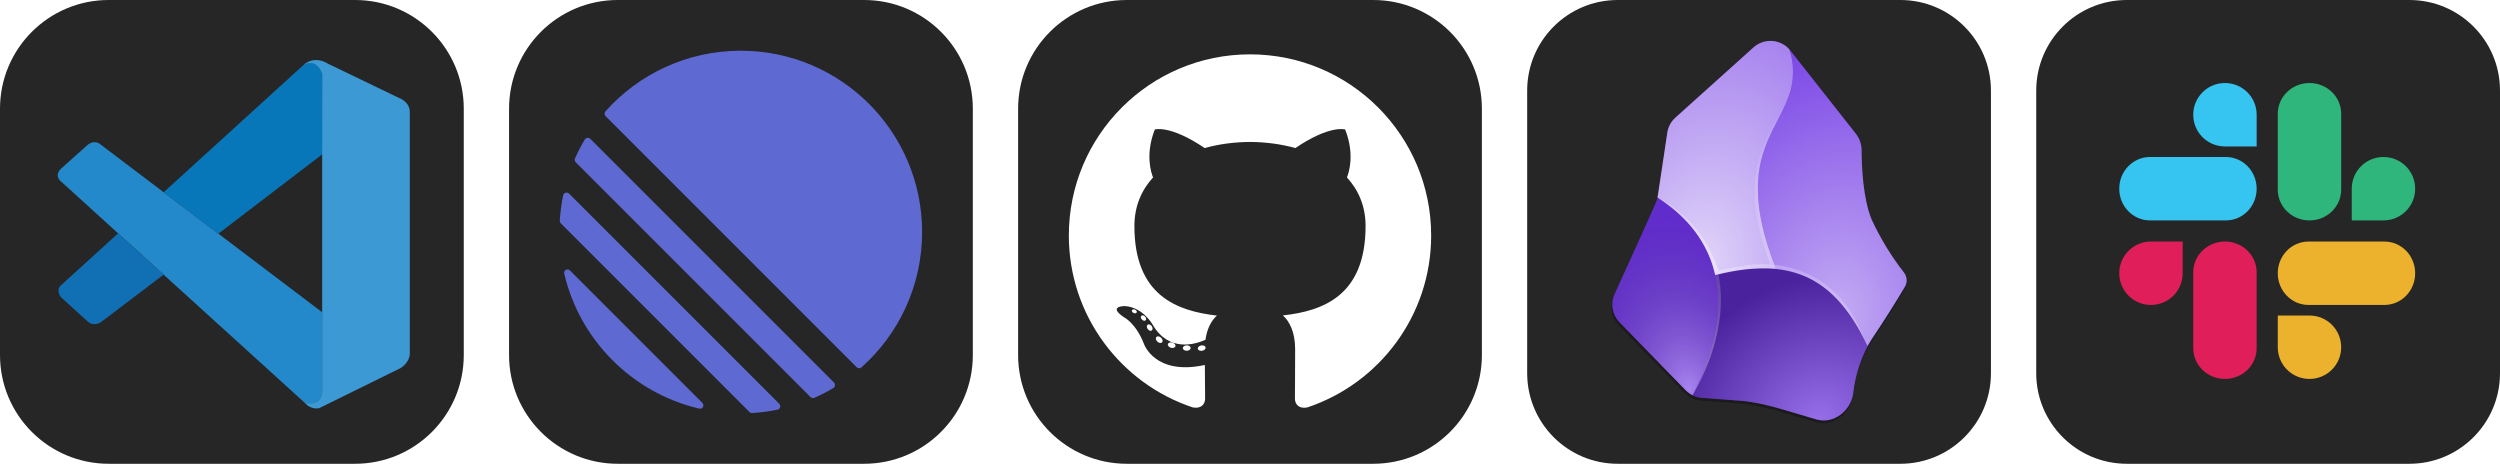 <svg width="1380" height="256" viewBox="0 0 1380 256" fill="none" xmlns="http://www.w3.org/2000/svg">
<g clip-path="url(#clip0_108_53)">
<path d="M196 0H60C26.863 0 0 26.863 0 60V196C0 229.137 26.863 256 60 256H196C229.137 256 256 229.137 256 196V60C256 26.863 229.137 0 196 0Z" fill="#262626"/>
<path d="M33.716 100.208C33.716 100.208 28.981 96.795 34.663 92.238L47.899 80.402C47.899 80.402 51.687 76.417 55.691 79.889L177.84 172.368V216.714C177.84 216.714 177.781 223.678 168.844 222.908L33.716 100.208Z" fill="#2489CA"/>
<path d="M65.2 128.792L33.716 157.415C33.716 157.415 30.48 159.822 33.716 164.123L48.333 177.418C48.333 177.418 51.805 181.147 56.934 176.905L90.312 151.596L65.2 128.792Z" fill="#1070B3"/>
<path d="M120.474 129.029L178.215 84.939L177.84 40.83C177.84 40.83 175.374 31.203 167.148 36.214L90.312 106.145L120.474 129.029Z" fill="#0877B9"/>
<path d="M168.844 222.968C172.198 226.4 176.262 225.276 176.262 225.276L221.259 203.103C227.019 199.177 226.21 194.305 226.21 194.305V61.898C226.21 56.079 220.252 54.067 220.252 54.067L181.253 35.267C172.731 30 167.148 36.214 167.148 36.214C167.148 36.214 174.328 31.046 177.84 40.83V215.905C177.84 217.109 177.583 218.292 177.071 219.358C176.045 221.429 173.816 223.362 168.47 222.553L168.844 222.968Z" fill="#3C99D4"/>
</g>
<path d="M477 0H341C307.863 0 281 26.863 281 60V196C281 229.137 307.863 256 341 256H477C510.137 256 537 229.137 537 196V60C537 26.863 510.137 0 477 0Z" fill="#262626"/>
<path d="M311.451 151.046C311.006 149.149 313.266 147.954 314.644 149.332L387.668 222.356C389.046 223.734 387.851 225.994 385.954 225.549C349.103 216.904 320.096 187.897 311.451 151.046ZM309.004 121.778C308.968 122.345 309.182 122.898 309.583 123.299L413.701 227.417C414.102 227.818 414.655 228.032 415.222 227.996C419.96 227.701 424.609 227.076 429.147 226.144C430.676 225.83 431.207 223.952 430.103 222.848L314.152 106.897C313.048 105.793 311.17 106.324 310.856 107.853C309.924 112.391 309.299 117.04 309.004 121.778ZM317.422 87.411C317.089 88.158 317.258 89.032 317.837 89.611L447.389 219.163C447.968 219.742 448.842 219.911 449.589 219.578C453.161 217.987 456.623 216.193 459.96 214.21C461.064 213.554 461.235 212.037 460.327 211.129L325.871 76.673C324.963 75.765 323.446 75.936 322.79 77.04C320.807 80.377 319.013 83.839 317.422 87.411ZM334.317 64.148C333.577 63.408 333.531 62.221 334.229 61.44C352.559 40.919 379.223 28 408.904 28C464.185 28 509 72.815 509 128.096C509 157.777 496.081 184.441 475.56 202.771C474.78 203.469 473.592 203.423 472.852 202.683L334.317 64.148Z" fill="#5E6AD2"/>
<g clip-path="url(#clip1_108_53)">
<path d="M758 0H622C588.863 0 562 26.863 562 60V196C562 229.137 588.863 256 622 256H758C791.137 256 818 229.137 818 196V60C818 26.863 791.137 0 758 0Z" fill="#262626"/>
<path d="M690.001 30C634.779 30 590 74.771 590 130.001C590 174.184 618.653 211.668 658.387 224.891C663.384 225.817 665.219 222.722 665.219 220.081C665.219 217.696 665.126 209.819 665.083 201.463C637.263 207.512 631.393 189.664 631.393 189.664C626.844 178.105 620.289 175.032 620.289 175.032C611.216 168.825 620.973 168.953 620.973 168.953C631.015 169.658 636.303 179.258 636.303 179.258C645.222 194.546 659.696 190.126 665.403 187.571C666.301 181.107 668.892 176.696 671.752 174.199C649.54 171.67 626.191 163.095 626.191 124.778C626.191 113.86 630.098 104.939 636.495 97.936C635.456 95.418 632.034 85.246 637.464 71.472C637.464 71.472 645.861 68.784 664.971 81.723C672.948 79.507 681.502 78.396 690.001 78.358C698.499 78.396 707.061 79.507 715.052 81.723C734.139 68.784 742.525 71.472 742.525 71.472C747.968 85.246 744.544 95.418 743.505 97.936C749.917 104.939 753.797 113.86 753.797 124.778C753.797 163.187 730.403 171.644 708.135 174.119C711.722 177.223 714.918 183.308 714.918 192.638C714.918 206.018 714.802 216.787 714.802 220.081C714.802 222.742 716.602 225.86 721.671 224.878C761.383 211.64 790 174.169 790 130.001C790 74.771 745.227 30 690.001 30ZM627.454 172.453C627.233 172.95 626.452 173.099 625.74 172.758C625.014 172.432 624.607 171.754 624.842 171.256C625.057 170.744 625.841 170.602 626.564 170.945C627.291 171.271 627.705 171.955 627.454 172.453ZM632.372 176.842C631.896 177.285 630.963 177.079 630.331 176.38C629.677 175.683 629.554 174.751 630.038 174.302C630.529 173.86 631.434 174.067 632.089 174.764C632.743 175.47 632.871 176.395 632.372 176.842ZM635.747 182.458C635.134 182.884 634.132 182.485 633.513 181.595C632.9 180.706 632.9 179.64 633.526 179.212C634.147 178.785 635.134 179.169 635.762 180.052C636.373 180.956 636.373 182.023 635.747 182.458ZM641.454 188.962C640.906 189.566 639.739 189.404 638.884 188.579C638.01 187.773 637.766 186.629 638.316 186.024C638.871 185.418 640.045 185.589 640.906 186.407C641.774 187.211 642.039 188.364 641.454 188.962ZM648.83 191.157C648.588 191.941 647.464 192.297 646.331 191.964C645.2 191.621 644.46 190.704 644.688 189.912C644.924 189.124 646.053 188.753 647.194 189.109C648.323 189.45 649.065 190.361 648.83 191.157ZM657.224 192.089C657.252 192.913 656.292 193.597 655.103 193.612C653.907 193.639 652.94 192.971 652.927 192.16C652.927 191.327 653.866 190.65 655.062 190.63C656.251 190.607 657.224 191.269 657.224 192.089ZM665.47 191.773C665.613 192.577 664.787 193.404 663.606 193.624C662.445 193.836 661.37 193.339 661.223 192.541C661.079 191.716 661.92 190.89 663.079 190.676C664.262 190.471 665.32 190.955 665.47 191.773Z" fill="white"/>
</g>
<g clip-path="url(#clip2_108_53)">
<path d="M1049 0H893C865.386 0 843 22.386 843 50V206C843 233.614 865.386 256 893 256H1049C1076.61 256 1099 233.614 1099 206V50C1099 22.386 1076.61 0 1049 0Z" fill="#262626"/>
<g filter="url(#filter0_f_108_53)">
<path d="M1022.6 218.75C1021.3 228.25 1011.95 235.7 1002.6 233.1C989.35 229.5 974 223.8 960.2 222.75L939 221.15C935.594 220.91 932.394 219.434 930 217L893.5 179.6C891.561 177.608 890.267 175.078 889.786 172.341C889.304 169.603 889.658 166.784 890.8 164.25C890.8 164.25 913.3 114.95 914.2 112.4C915 109.85 918.1 87.45 919.9 75.45C920.405 72.264 921.994 69.349 924.4 67.2L967.5 28.6C968.92 27.326 970.585 26.356 972.394 25.749C974.202 25.142 976.116 24.911 978.017 25.07C979.918 25.23 981.766 25.776 983.448 26.675C985.131 27.574 986.612 28.808 987.8 30.3L1024.1 76.1C1026.13 78.716 1027.22 81.939 1027.2 85.25C1027.2 93.9 1027.95 111.75 1032.8 123.25C1037.61 133.593 1043.58 143.355 1050.6 152.35C1051.45 153.453 1051.95 154.784 1052.04 156.174C1052.13 157.563 1051.8 158.948 1051.1 160.15C1047.95 165.5 1041.65 175.8 1032.8 188.95C1027.2 197.992 1023.69 208.175 1022.55 218.75H1022.6Z" fill="black" fill-opacity="0.3"/>
</g>
<path d="M1022.95 217.15C1021.65 226.7 1012.3 234.15 1002.95 231.6C989.75 227.95 974.45 222.25 960.6 221.2L939.45 219.6C936.036 219.352 932.833 217.857 930.45 215.4L893.95 177.9C891.993 175.888 890.688 173.332 890.206 170.567C889.725 167.802 890.088 164.955 891.25 162.4C891.25 162.4 913.8 112.9 914.65 110.3C915.5 107.75 918.55 85.3 920.35 73.2C920.844 69.996 922.434 67.062 924.85 64.9L967.95 26.15C969.373 24.879 971.041 23.912 972.852 23.309C974.662 22.707 976.577 22.48 978.478 22.644C980.379 22.808 982.226 23.359 983.907 24.262C985.587 25.166 987.065 26.404 988.25 27.9L1024.5 73.9C1026.52 76.519 1027.62 79.74 1027.6 83.05C1027.6 91.75 1028.35 109.65 1033.15 121.2C1037.96 131.591 1043.93 141.404 1050.95 150.45C1051.82 151.553 1052.33 152.891 1052.43 154.29C1052.53 155.69 1052.21 157.087 1051.5 158.3C1048.3 163.7 1042.05 174 1033.15 187.25C1027.57 196.334 1024.08 206.549 1022.95 217.15Z" fill="#6C31E3"/>
<path d="M934.35 218.2C951.3 183.85 950.85 159.2 943.6 141.7C937 125.5 924.65 115.3 914.95 108.95C914.75 109.9 914.45 110.8 914.05 111.65L891.25 162.4C890.095 164.96 889.739 167.809 890.23 170.575C890.72 173.34 892.034 175.894 894 177.9L930.45 215.4C931.6 216.55 932.95 217.5 934.35 218.2Z" fill="url(#paint0_radial_108_53)"/>
<path d="M980.45 148.5C985 148.95 989.45 149.95 993.85 151.55C1007.75 156.75 1020.4 168.45 1030.85 191C1031.6 189.7 1032.35 188.45 1033.15 187.25C1039.54 177.773 1045.66 168.12 1051.5 158.3C1052.21 157.092 1052.55 155.698 1052.46 154.298C1052.37 152.898 1051.86 151.558 1051 150.45C1043.96 141.406 1037.97 131.594 1033.15 121.2C1028.35 109.7 1027.65 91.75 1027.6 83.05C1027.6 79.75 1026.55 76.5 1024.5 73.9L988.25 27.9L987.65 27.15C990.3 35.9 990.15 42.9 988.5 49.25C987 55.15 984.2 60.5 981.25 66.15C980.25 68.05 979.25 70 978.3 72C973.598 80.981 970.902 90.875 970.4 101C969.9 113.1 972.35 128.25 980.4 148.5H980.45Z" fill="url(#paint1_radial_108_53)"/>
<path d="M980.4 148.5C972.35 128.25 969.9 113.1 970.4 101C970.9 89 974.4 80 978.3 72L981.3 66.15C984.2 60.5 986.95 55.15 988.5 49.25C990.341 41.954 990.046 34.283 987.65 27.15C985.163 24.417 981.696 22.779 978.006 22.591C974.316 22.404 970.701 23.683 967.95 26.15L924.85 64.9C922.434 67.062 920.844 69.996 920.35 73.2L915.1 108C915.1 108.35 915 108.65 914.95 109C924.65 115.3 936.95 125.5 943.6 141.65C944.9 144.85 946 148.2 946.8 151.85C957.726 148.82 969.088 147.67 980.4 148.45V148.5Z" fill="url(#paint2_radial_108_53)"/>
<path d="M1003 231.6C1012.3 234.15 1021.65 226.7 1022.95 217.1C1024.01 207.994 1026.71 199.153 1030.9 191C1020.4 168.45 1007.75 156.75 993.9 151.55C979.15 146.05 963.1 147.9 946.8 151.85C950.45 168.4 948.3 190.05 934.4 218.2C935.95 219 937.7 219.45 939.45 219.6L961.4 221.25C973.3 222.1 991.05 228.25 1003 231.6Z" fill="url(#paint3_radial_108_53)"/>
<path fill-rule="evenodd" clip-rule="evenodd" d="M970.5 100.25C969.95 112.25 971.45 125.95 979.5 146.15L977 145.9C969.75 124.85 968.15 114.05 968.7 101.9C969.2 89.75 973.15 80.4 977.05 72.4C978.05 70.4 980.35 66.65 981.35 64.75C984.25 59.1 986.2 56.15 987.85 51C990.25 43.8 989.75 40.4 989.45 37C991.3 49.25 984.25 59.9 978.95 70.75C974.043 79.864 971.145 89.923 970.45 100.25H970.5Z" fill="url(#paint4_radial_108_53)"/>
<path fill-rule="evenodd" clip-rule="evenodd" d="M946 142.55C947 144.75 947.85 146.55 948.45 149.3L946.3 149.8C945.45 146.6 944.8 144.3 943.55 141.55C936.25 124.4 924.55 115.55 915.05 109.05C926.55 115.25 938.4 125 946 142.55Z" fill="url(#paint5_radial_108_53)"/>
<path fill-rule="evenodd" clip-rule="evenodd" d="M948.55 151.5C952.55 170.25 948.05 194.1 934.8 217.3C945.9 194.3 951.3 172.25 946.8 151.8L948.55 151.45V151.5Z" fill="url(#paint6_radial_108_53)"/>
<path fill-rule="evenodd" clip-rule="evenodd" d="M994.35 149.75C1016.1 157.9 1024.5 175.75 1030.75 190.7C1023 175.1 1012.25 157.85 993.55 151.45C979.35 146.55 967.35 147.15 946.8 151.8L946.35 149.8C968.15 144.8 979.55 144.2 994.35 149.8V149.75Z" fill="url(#paint7_radial_108_53)"/>
</g>
<path d="M1330 0H1174C1146.39 0 1124 22.386 1124 50V206C1124 233.614 1146.39 256 1174 256H1330C1357.61 256 1380 233.614 1380 206V50C1380 22.386 1357.61 0 1330 0Z" fill="#262626"/>
<path fill-rule="evenodd" clip-rule="evenodd" d="M1210.67 150.33C1210.67 140.914 1218.47 133.333 1228.17 133.333C1237.86 133.333 1245.67 140.914 1245.67 150.33V192.169C1245.67 201.586 1237.86 209.167 1228.17 209.167C1218.47 209.167 1210.67 201.586 1210.67 192.169V150.33Z" fill="#E01E5A"/>
<path fill-rule="evenodd" clip-rule="evenodd" d="M1274.33 168.333C1264.91 168.333 1257.33 160.528 1257.33 150.833C1257.33 141.138 1264.91 133.333 1274.33 133.333H1316.17C1325.59 133.333 1333.17 141.138 1333.17 150.833C1333.17 160.528 1325.59 168.333 1316.17 168.333H1274.33Z" fill="#ECB22D"/>
<path fill-rule="evenodd" clip-rule="evenodd" d="M1257.33 62.83C1257.33 53.414 1265.14 45.833 1274.83 45.833C1284.53 45.833 1292.33 53.414 1292.33 62.83V104.67C1292.33 114.086 1284.53 121.667 1274.83 121.667C1265.14 121.667 1257.33 114.086 1257.33 104.669V62.83Z" fill="#2FB67C"/>
<path fill-rule="evenodd" clip-rule="evenodd" d="M1186.83 121.667C1177.41 121.667 1169.83 113.862 1169.83 104.167C1169.83 94.472 1177.41 86.667 1186.83 86.667H1228.67C1238.09 86.667 1245.67 94.472 1245.67 104.167C1245.67 113.862 1238.09 121.667 1228.67 121.667H1186.83Z" fill="#36C5F1"/>
<path fill-rule="evenodd" clip-rule="evenodd" d="M1257.33 191.667C1257.33 201.362 1265.14 209.167 1274.83 209.167C1284.53 209.167 1292.33 201.362 1292.33 191.667C1292.33 181.972 1284.53 174.167 1274.83 174.167H1257.33V191.667Z" fill="#ECB22D"/>
<path fill-rule="evenodd" clip-rule="evenodd" d="M1315.67 121.667H1298.17V104.167C1298.17 94.472 1305.97 86.667 1315.67 86.667C1325.36 86.667 1333.17 94.472 1333.17 104.167C1333.17 113.862 1325.36 121.667 1315.67 121.667Z" fill="#2FB67C"/>
<path fill-rule="evenodd" clip-rule="evenodd" d="M1187.33 133.333H1204.83V150.833C1204.83 160.528 1197.03 168.333 1187.33 168.333C1177.64 168.333 1169.83 160.528 1169.83 150.833C1169.83 141.138 1177.64 133.333 1187.33 133.333Z" fill="#E01E5A"/>
<path fill-rule="evenodd" clip-rule="evenodd" d="M1245.67 63.333V80.833H1228.17C1218.47 80.833 1210.67 73.028 1210.67 63.333C1210.67 53.638 1218.47 45.833 1228.17 45.833C1237.86 45.833 1245.67 53.638 1245.67 63.333Z" fill="#36C5F1"/>
<defs>
<filter id="filter0_f_108_53" x="876.576" y="12.021" width="188.478" height="234.602" filterUnits="userSpaceOnUse" color-interpolation-filters="sRGB">
<feFlood flood-opacity="0" result="BackgroundImageFix"/>
<feBlend mode="normal" in="SourceGraphic" in2="BackgroundImageFix" result="shape"/>
<feGaussianBlur stdDeviation="6.5" result="effect1_foregroundBlur_108_53"/>
</filter>
<radialGradient id="paint0_radial_108_53" cx="0" cy="0" r="1" gradientUnits="userSpaceOnUse" gradientTransform="translate(932.5 214.85) rotate(-104.545) scale(95.563 63.547)">
<stop stop-color="white" stop-opacity="0.4"/>
<stop offset="1" stop-opacity="0.1"/>
</radialGradient>
<radialGradient id="paint1_radial_108_53" cx="0" cy="0" r="1" gradientUnits="userSpaceOnUse" gradientTransform="translate(1013.8 175.65) rotate(-82.466) scale(156.35 115.478)">
<stop stop-color="white" stop-opacity="0.6"/>
<stop offset="1" stop-color="white" stop-opacity="0.1"/>
</radialGradient>
<radialGradient id="paint2_radial_108_53" cx="0" cy="0" r="1" gradientUnits="userSpaceOnUse" gradientTransform="translate(938.25 148.15) rotate(-77.681) scale(133.576 91.111)">
<stop stop-color="white" stop-opacity="0.8"/>
<stop offset="1" stop-color="white" stop-opacity="0.4"/>
</radialGradient>
<radialGradient id="paint3_radial_108_53" cx="0" cy="0" r="1" gradientUnits="userSpaceOnUse" gradientTransform="translate(1003.7 232.1) rotate(-120.71) scale(77.347 88.753)">
<stop stop-color="white" stop-opacity="0.3"/>
<stop offset="1" stop-opacity="0.3"/>
</radialGradient>
<radialGradient id="paint4_radial_108_53" cx="0" cy="0" r="1" gradientUnits="userSpaceOnUse" gradientTransform="translate(993.35 74.95) rotate(102.037) scale(69.529 47.074)">
<stop stop-color="white" stop-opacity="0"/>
<stop offset="1" stop-color="white" stop-opacity="0.2"/>
</radialGradient>
<radialGradient id="paint5_radial_108_53" cx="0" cy="0" r="1" gradientUnits="userSpaceOnUse" gradientTransform="translate(911.9 112.6) rotate(45.395) scale(51.267 108.897)">
<stop stop-color="white" stop-opacity="0.2"/>
<stop offset="1" stop-color="white" stop-opacity="0.4"/>
</radialGradient>
<radialGradient id="paint6_radial_108_53" cx="0" cy="0" r="1" gradientUnits="userSpaceOnUse" gradientTransform="translate(950.55 136.85) rotate(80.38) scale(59.842 127.328)">
<stop stop-color="white" stop-opacity="0.1"/>
<stop offset="1" stop-color="white" stop-opacity="0.3"/>
</radialGradient>
<radialGradient id="paint7_radial_108_53" cx="0" cy="0" r="1" gradientUnits="userSpaceOnUse" gradientTransform="translate(1030.2 185.85) rotate(-152.314) scale(91.473 288.064)">
<stop stop-color="white" stop-opacity="0.2"/>
<stop offset="0.5" stop-color="white" stop-opacity="0.2"/>
<stop offset="1" stop-color="white" stop-opacity="0.3"/>
</radialGradient>
<clipPath id="clip0_108_53">
<rect width="256" height="256" fill="white"/>
</clipPath>
<clipPath id="clip1_108_53">
<rect width="256" height="256" fill="white" transform="translate(562)"/>
</clipPath>
<clipPath id="clip2_108_53">
<rect width="256" height="256" fill="white" transform="translate(843)"/>
</clipPath>
</defs>
</svg>
